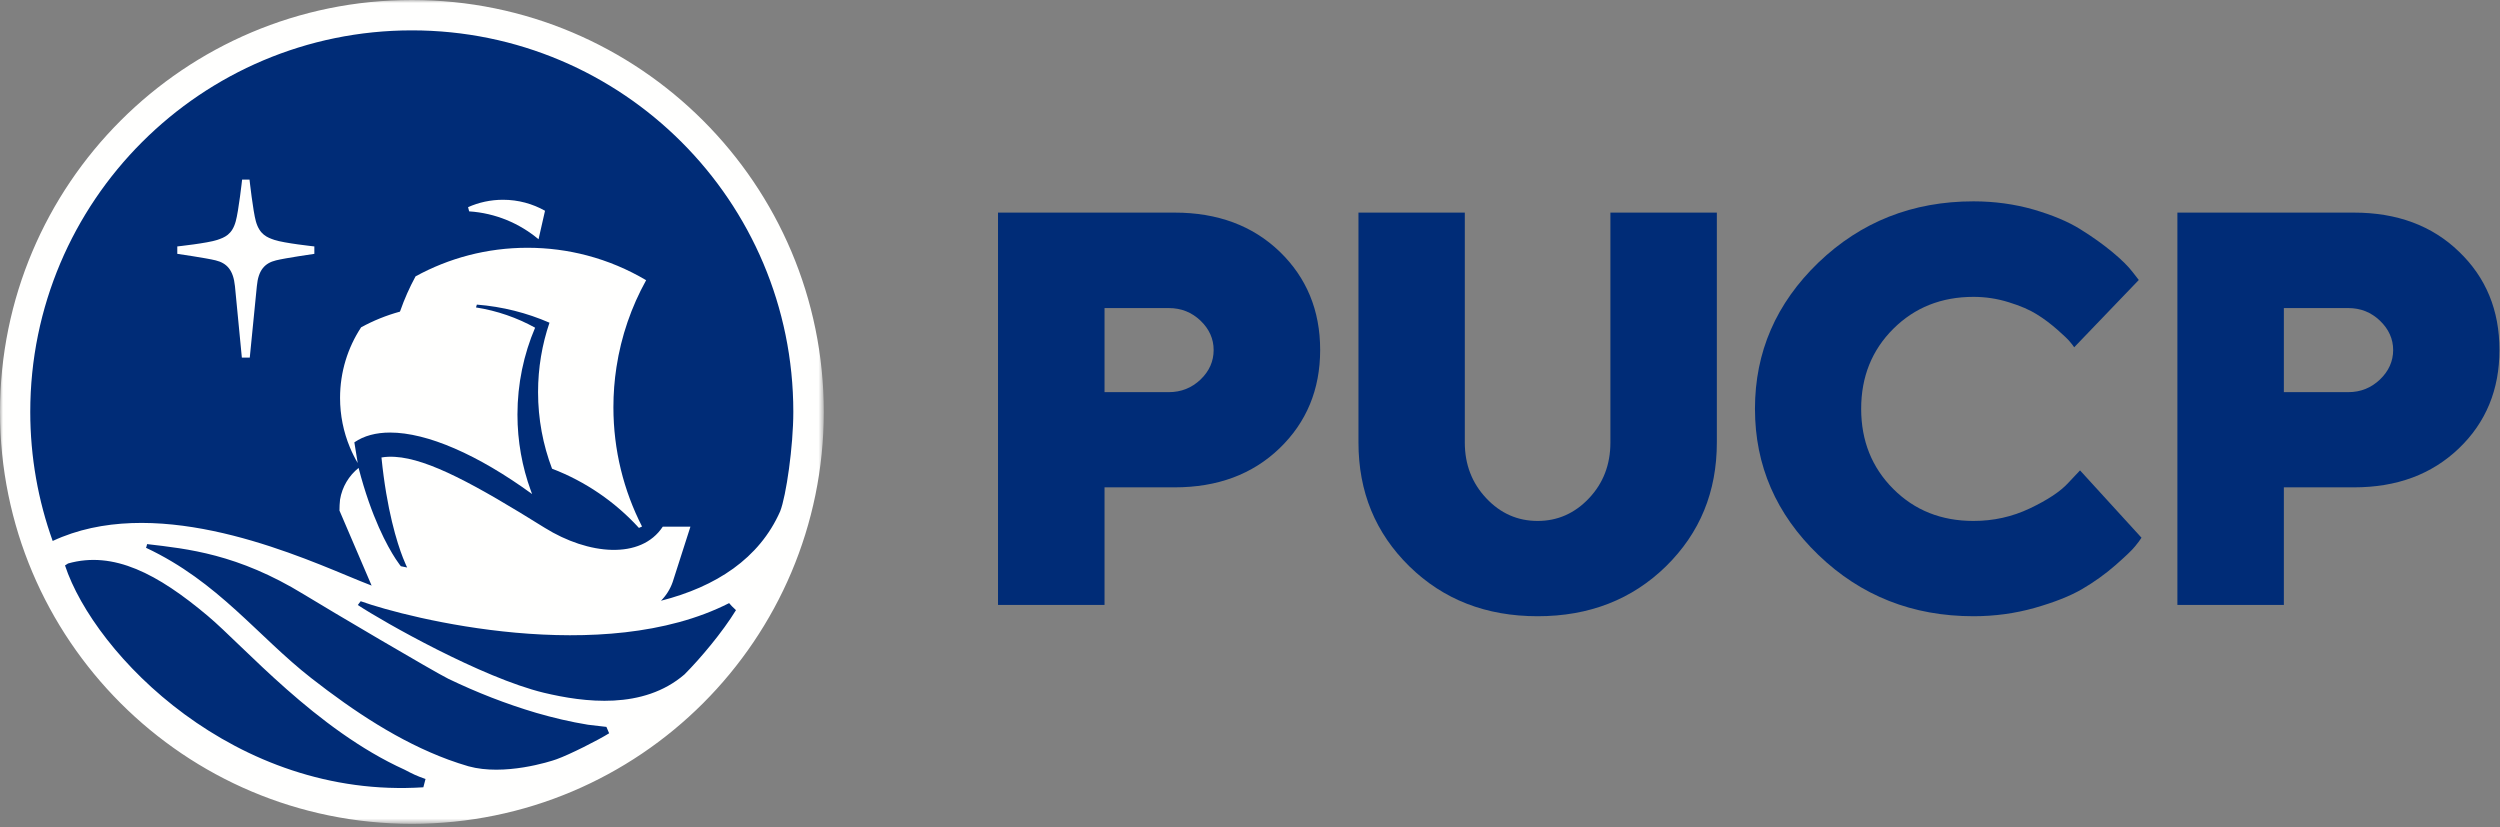 <?xml version="1.0" encoding="utf-8"?>
<svg width="420px" height="139px" viewBox="0 0 420 139" version="1.1" xmlns="http://www.w3.org/2000/svg">
  <rect x="0" y="0" width="420" height="139" fill="#808080" stroke="none"/>
  <title>Group 20</title>
  <defs>
    <polygon id="path-1" points="0 0 138.397 0 138.397 138.402 0 138.402"/>
  </defs>
  <g id="Page-1" stroke="none" stroke-width="1" fill="none" fill-rule="evenodd">
    <g id="Group-20">
      <path d="M135.071,69.201 C135.071,105.582 105.578,135.073 69.199,135.073 C32.819,135.073 3.326,105.582 3.326,69.201 C3.326,32.819 32.819,3.327 69.199,3.327 C105.578,3.327 135.071,32.819 135.071,69.201" id="Fill-1" style="fill: rgb(0, 44, 119);"/>
      <g id="Group-5">
        <mask id="mask-2" fill="white">
          <polygon points="0 0 138.397 0 138.397 138.402 0 138.402"/>
        </mask>
        <g id="Clip-4"/>
        <path d="M111.044,100.926 C111.907,100.057 112.586,98.991 113.006,97.792 L115.991,88.484 L111.344,88.484 C107.664,94.068 98.83,93.222 91.514,88.67 C79.99,81.49 72.002,77.08 66.348,76.752 C65.553,76.7 64.806,76.736 64.1,76.855 C64.097,76.856 64.092,76.857 64.086,76.857 C64.972,85.694 66.708,91.169 67.689,93.691 C68.119,94.803 68.405,95.34 68.405,95.34 L67.346,95.127 C67.346,95.127 67.015,94.732 66.471,93.901 C65.105,91.805 62.395,86.933 60.243,78.61 C58.62,79.91 57.479,81.788 57.128,83.93 C57.061,84.542 57.03,85.163 57.03,85.775 L59.381,91.259 L62.432,98.378 C61.348,97.97 59.97,97.399 58.385,96.741 C47.537,92.229 25.531,83.1 8.851,90.883 C6.418,84.112 5.084,76.807 5.084,69.196 C5.084,33.8 33.795,5.102 69.195,5.102 C104.596,5.102 133.278,33.8 133.278,69.196 C133.278,74.975 132.079,83.327 131.068,85.901 C127.563,93.849 120.278,98.568 111.044,100.926 M115.002,113.295 C108.043,119.296 98.134,117.996 91.366,116.382 C81.002,113.88 64.453,104.505 60.113,101.644 C60.218,101.517 60.491,101.116 60.597,101.006 C68.686,103.905 101.302,112.099 122.493,101.324 C122.648,101.487 122.788,101.672 122.943,101.83 C123.087,101.983 123.484,102.343 123.645,102.504 C121.388,106.187 117.694,110.592 115.002,113.295 M93.48,127.561 C92.45,127.94 84.713,130.402 78.704,128.736 C77.551,128.4 76.453,128.036 75.322,127.622 C67.096,124.583 59.502,119.545 52.325,113.948 C43.282,106.892 36.709,97.749 24.529,92.028 C24.583,91.911 24.673,91.659 24.71,91.409 C31.464,92.202 39.918,93.037 51.047,99.858 C55.338,102.49 72.969,112.881 75.322,114.037 C80.095,116.336 85.02,118.26 90.094,119.763 C92.939,120.584 95.825,121.276 98.795,121.757 C98.795,121.757 101.162,122.048 101.877,122.117 L102.334,123.192 C100.52,124.326 95.695,126.775 93.48,127.561 M71.123,132.265 C39.479,134.309 15.869,109.953 10.922,94.995 C11.081,94.873 11.431,94.664 11.431,94.664 C19.074,92.501 26.486,96.391 34.894,103.462 C40.978,108.573 53.104,122.582 67.968,129.306 C69.368,130.039 69.938,130.331 71.487,130.87 C71.453,131.039 71.214,131.906 71.123,132.265 M69.195,0 C30.972,0 0,30.983 0,69.196 C0,107.419 30.972,138.402 69.195,138.402 C107.418,138.402 138.397,107.419 138.397,69.196 C138.397,30.983 107.418,0 69.195,0" id="Fill-3" mask="url(#mask-2)" fill="#FFFFFE"/>
      </g>
      <path d="M103.562,61.699 C104.36,56.465 106.079,51.533 108.55,47.075 C105.479,45.254 102.14,43.842 98.604,42.911 C95.416,42.073 92.067,41.626 88.617,41.626 C81.801,41.626 75.394,43.367 69.813,46.429 C68.801,48.291 67.934,50.244 67.227,52.271 L67.209,52.288 L67.186,52.357 C64.894,52.983 62.71,53.872 60.668,54.988 C58.432,58.393 57.13,62.469 57.13,66.849 C57.13,69.778 57.712,72.571 58.767,75.118 C59.148,76.042 59.593,76.931 60.095,77.786 L59.531,74.313 C61.138,73.205 63.173,72.669 65.54,72.669 C71.75,72.669 80.258,76.348 89.394,83.001 C89.318,82.807 89.246,82.61 89.174,82.412 C87.724,78.431 86.932,74.135 86.932,69.65 C86.932,64.47 87.989,59.535 89.898,55.053 C86.868,53.378 83.518,52.206 79.967,51.649 L80.114,51.174 C84.42,51.515 88.526,52.567 92.314,54.215 C91.069,57.874 90.394,61.798 90.394,65.879 C90.394,70.409 91.226,74.744 92.744,78.741 C98.367,80.89 103.352,84.324 107.34,88.69 L107.862,88.455 C104.786,82.439 103.052,75.628 103.052,68.412 C103.052,66.129 103.226,63.887 103.562,61.699" id="Fill-6" fill="#FFFFFE"/>
      <path d="M39.471,48.069 C39.883,52.5 40.631,60.079 40.631,60.079 L41.961,60.079 C41.961,60.079 42.728,52.5 43.151,48.069 C43.398,45.384 44.463,44.205 46.375,43.739 C47.946,43.348 52.811,42.646 52.811,42.646 L52.811,41.4 C52.811,41.4 47.737,40.857 46.104,40.306 C44.887,39.889 43.626,39.424 42.991,37.202 C42.505,35.493 41.92,30.173 41.92,30.173 L41.309,30.173 L40.675,30.173 C40.675,30.173 40.087,35.493 39.598,37.202 C38.987,39.424 37.724,39.889 36.496,40.306 C34.863,40.857 29.785,41.4 29.785,41.4 L29.785,42.646 C29.785,42.646 34.64,43.348 36.221,43.739 C38.127,44.205 39.199,45.384 39.471,48.069" id="Fill-8" fill="#FFFFFE"/>
      <path d="M91.564,35.408 L90.474,40.197 C87.278,37.515 83.24,35.8 78.817,35.509 L78.636,34.804 C80.427,34.005 82.412,33.561 84.501,33.561 C87.067,33.561 89.478,34.232 91.564,35.408" id="Fill-10" fill="#FFFFFE"/>
      <path d="M185.561,51.756 L185.561,65.881 L196.357,65.881 C198.447,65.881 200.216,65.163 201.695,63.758 C203.161,62.356 203.892,60.69 203.892,58.806 C203.892,56.934 203.161,55.284 201.695,53.878 C200.216,52.466 198.447,51.756 196.357,51.756 L185.561,51.756 Z M197.334,35.718 C204.549,35.718 210.429,37.899 214.984,42.271 C219.499,46.636 221.787,52.135 221.787,58.785 C221.787,65.435 219.499,70.952 214.948,75.33 C210.414,79.69 204.532,81.875 197.334,81.875 L185.561,81.875 L185.561,101.634 L167.665,101.634 L167.665,35.718 L197.334,35.718 Z" id="Fill-12" style="fill: rgb(0, 44, 119);"/>
      <path d="M266.943,83.717 C269.352,81.175 270.548,78.047 270.548,74.334 L270.548,35.719 L288.43,35.719 L288.43,74.334 C288.43,82.62 285.59,89.536 279.886,95.138 C274.18,100.72 266.99,103.527 258.323,103.527 C249.636,103.527 242.469,100.72 236.766,95.138 C231.062,89.536 228.222,82.62 228.222,74.334 L228.222,35.719 L246.087,35.719 L246.087,74.334 C246.087,78.047 247.301,81.175 249.705,83.717 C252.095,86.261 254.978,87.519 258.323,87.519 C261.657,87.519 264.538,86.261 266.943,83.717" id="Fill-14" style="fill: rgb(0, 44, 119);"/>
      <path d="M318.077,82.149 C321.663,85.739 326.153,87.519 331.546,87.519 C334.899,87.519 338.038,86.824 341.019,85.409 C343.986,83.995 346.13,82.585 347.458,81.134 L349.446,79.024 L359.772,90.338 C359.542,90.705 359.176,91.192 358.69,91.788 C358.221,92.385 357.115,93.438 355.394,94.953 C353.657,96.47 351.773,97.81 349.771,98.98 C347.766,100.147 345.117,101.187 341.82,102.129 C338.524,103.057 335.108,103.527 331.546,103.527 C321.31,103.527 312.64,100.102 305.502,93.241 C298.389,86.395 294.834,78.207 294.834,68.678 C294.834,59.14 298.389,50.959 305.502,44.101 C312.64,37.261 321.31,33.826 331.546,33.826 C335.077,33.826 338.439,34.29 341.625,35.199 C344.801,36.131 347.441,37.223 349.496,38.514 C351.571,39.799 353.37,41.096 354.916,42.379 C356.475,43.672 357.572,44.777 358.269,45.691 L359.316,47.037 L348.465,58.343 C348.288,58.082 348.053,57.773 347.732,57.397 C347.425,57.01 346.706,56.336 345.625,55.376 C344.506,54.402 343.374,53.535 342.165,52.797 C340.984,52.049 339.4,51.37 337.458,50.773 C335.521,50.167 333.534,49.873 331.546,49.873 C326.153,49.873 321.663,51.668 318.077,55.236 C314.489,58.806 312.676,63.291 312.676,68.678 C312.676,74.067 314.489,78.564 318.077,82.149" id="Fill-16" style="fill: rgb(0, 44, 119);"/>
      <path d="M383.689,51.756 L383.689,65.881 L394.5,65.881 C396.594,65.881 398.356,65.163 399.835,63.758 C401.299,62.356 402.051,60.69 402.051,58.806 C402.051,56.934 401.299,55.284 399.835,53.878 C398.356,52.466 396.594,51.756 394.5,51.756 L383.689,51.756 Z M395.451,35.718 C402.702,35.718 408.578,37.899 413.105,42.271 C417.66,46.636 419.909,52.135 419.909,58.785 C419.909,65.435 417.66,70.952 413.09,75.33 C408.537,79.69 402.683,81.875 395.451,81.875 L383.689,81.875 L383.689,101.634 L365.803,101.634 L365.803,35.718 L395.451,35.718 Z" id="Fill-18" style="fill: rgb(0, 44, 119);"/>
    </g>
  </g>
</svg>